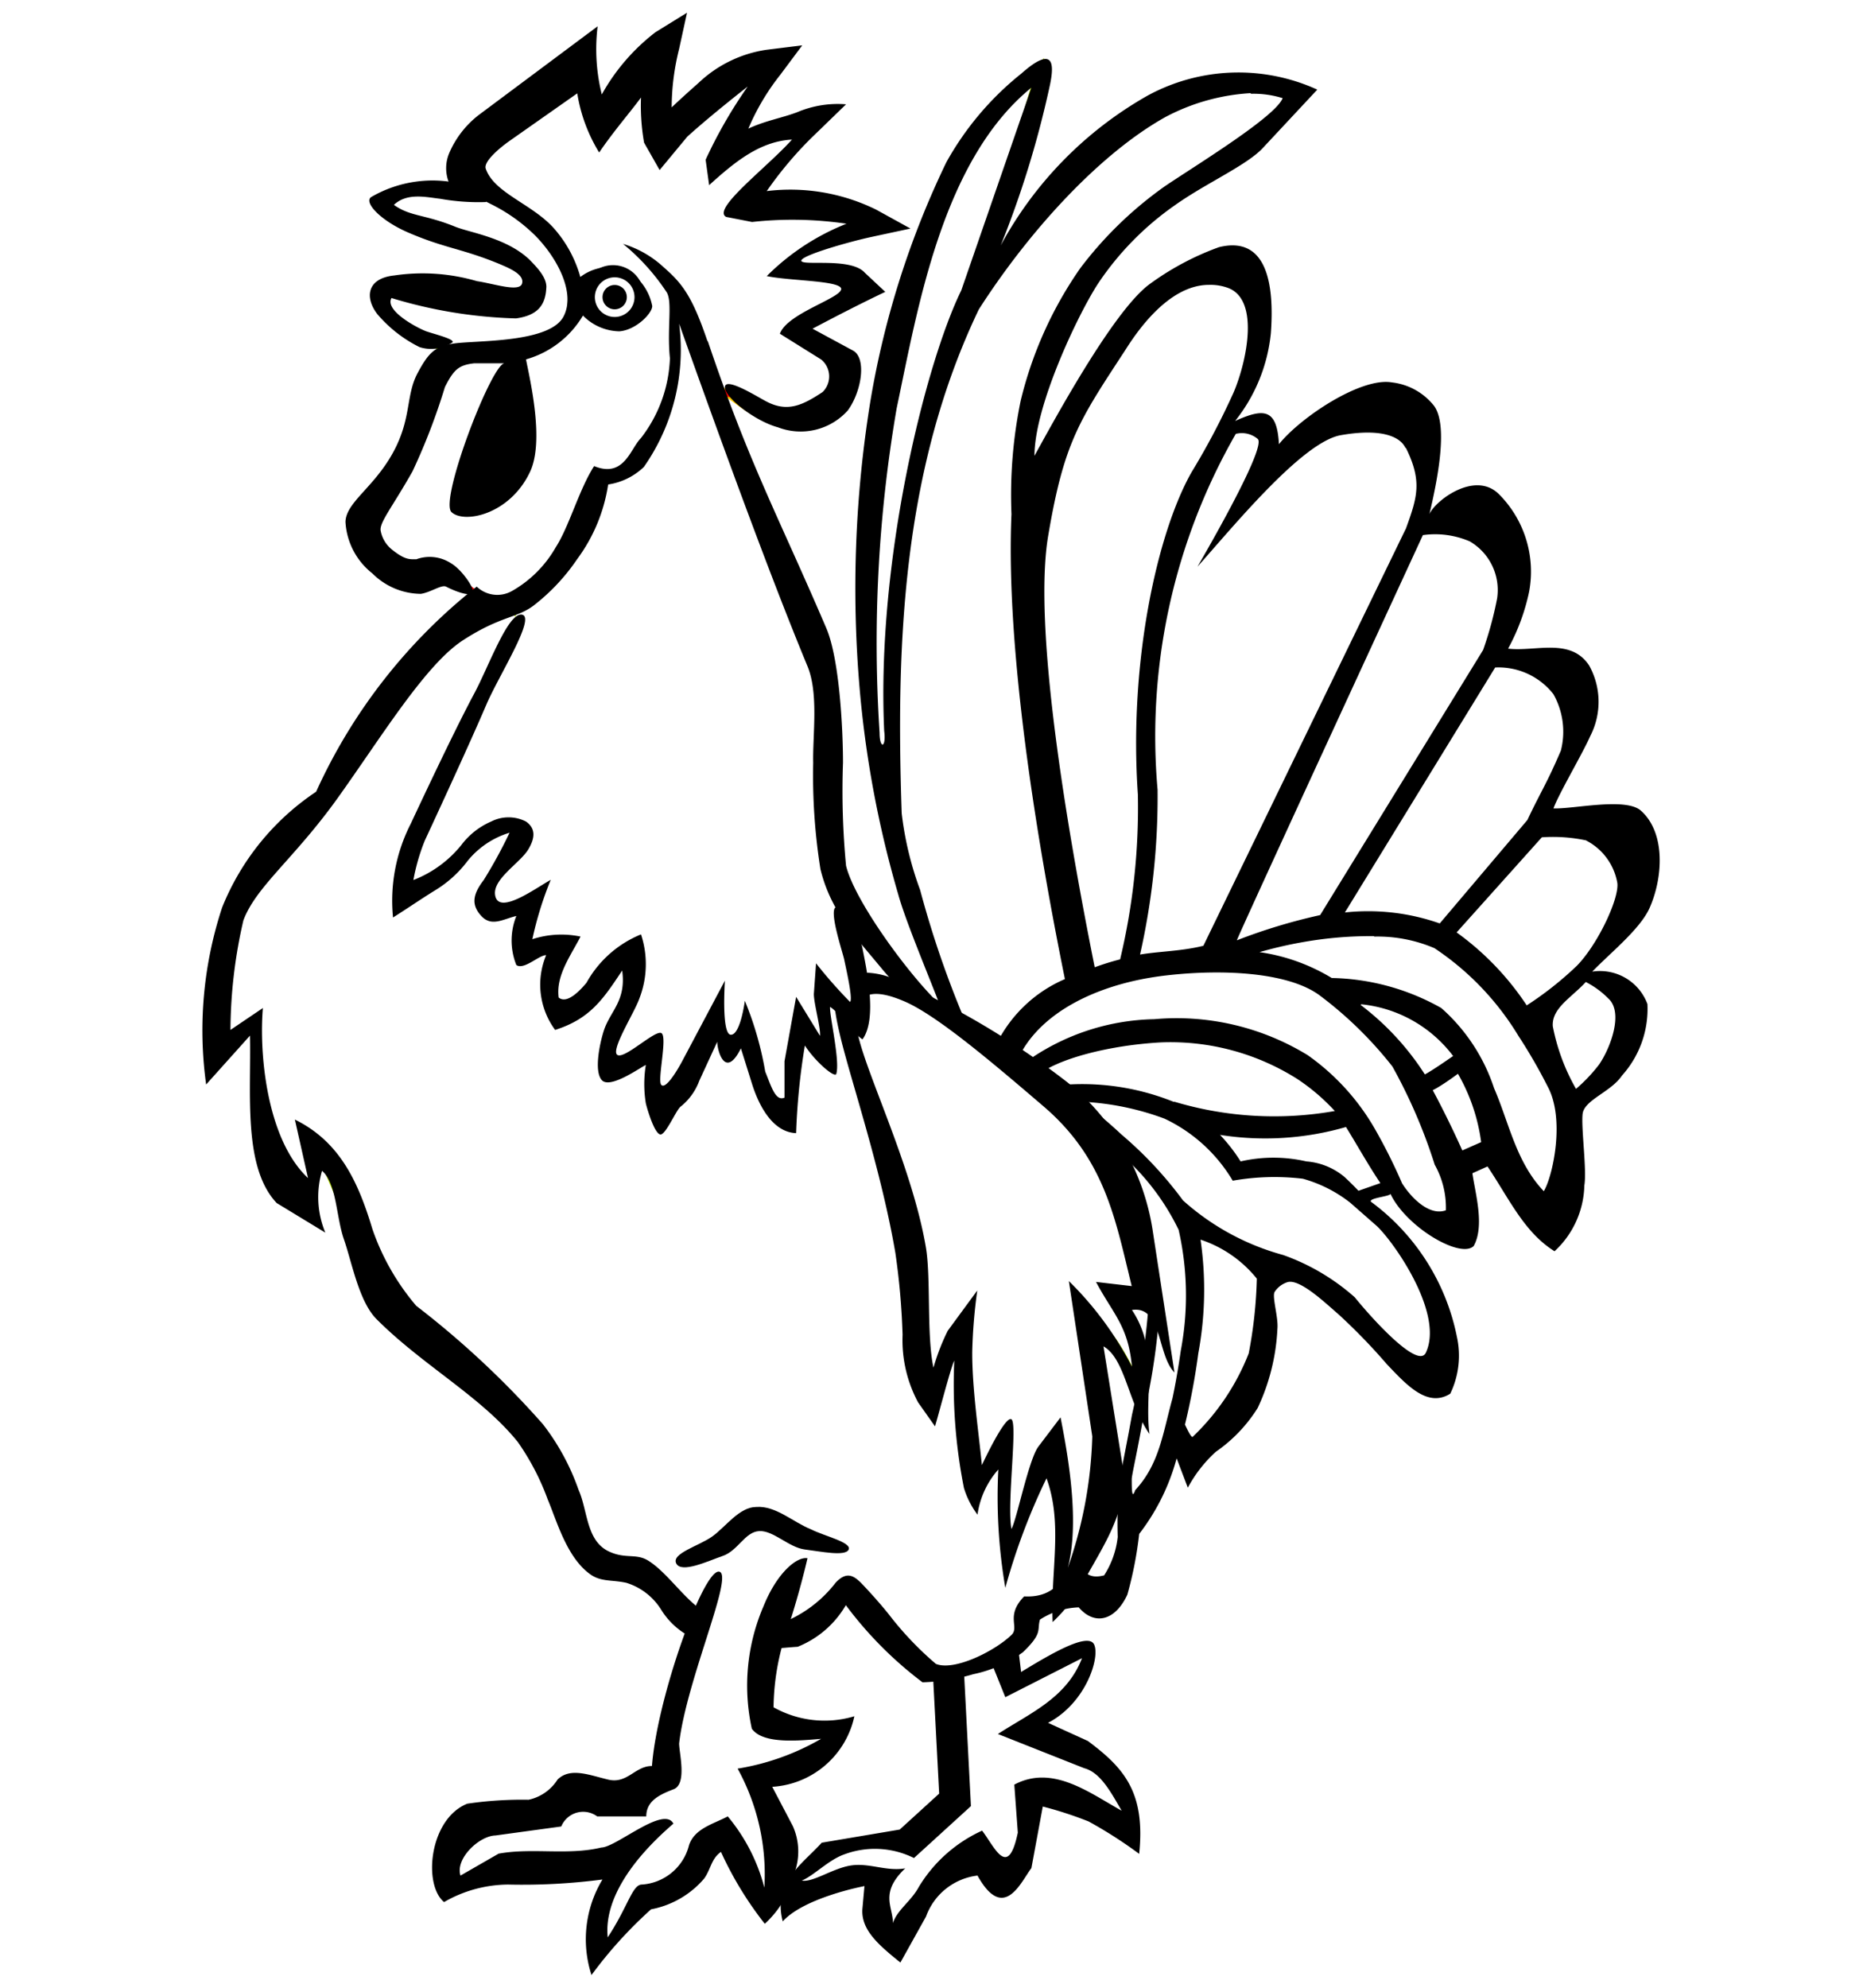 <svg id="svg2" xmlns="http://www.w3.org/2000/svg" xmlns:xlink="http://www.w3.org/1999/xlink" viewBox="0 0 85.04 90.71"><defs><style>.cls-1{fill:none;}.cls-10,.cls-2,.cls-3,.cls-6,.cls-8,.cls-9{fill:#fff;}.cls-2{stroke:#ff9d00;}.cls-10,.cls-2,.cls-3,.cls-4,.cls-5,.cls-6,.cls-7,.cls-9{stroke-width:0.29px;}.cls-3,.cls-4,.cls-5{stroke:#aad400;}.cls-4{fill:url(#pattern6712);}.cls-5{fill:url(#pattern6520);}.cls-6{stroke:#fc0;}.cls-7{stroke:red;fill:url(#pattern6616);}.cls-9{stroke:#f60;}.cls-10{stroke:#8a0;}.cls-11{stroke:#000;stroke-width:0.35px;}.cls-11,.cls-12{stroke-linecap:round;stroke-linejoin:round;}.cls-12{stroke:#fff;stroke-width:0.35px;}</style><pattern id="pattern6712" data-name="pattern6712" width="85.04" height="90.71" patternTransform="matrix(0.69, 0, 0, -0.77, 26.21, 638.69)" patternUnits="userSpaceOnUse" viewBox="0 0 85.04 90.71"><rect class="cls-1" width="85.04" height="90.71"/></pattern><pattern id="pattern6520" data-name="pattern6520" width="85.04" height="90.71" patternTransform="matrix(0.87, 0, 0, -0.87, 2.68, 608.59)" patternUnits="userSpaceOnUse" viewBox="0 0 85.04 90.71"><rect class="cls-1" width="85.04" height="90.71"/></pattern><pattern id="pattern6616" data-name="pattern6616" width="85.04" height="90.71" patternTransform="matrix(0.32, 0, 0, -0.33, 18.83, 605.87)" patternUnits="userSpaceOnUse" viewBox="0 0 85.04 90.71"><rect class="cls-1" width="85.04" height="90.71"/></pattern></defs><title>Rooster-06</title><g id="layer1"><path id="path5029" class="cls-2" d="M43.19,76.3l.14,5.87-1.77,2a5.72,5.72,0,0,0-4,.28c-.81.67-1.66,1.33-1.56,2.19a6.89,6.89,0,0,1,4.18-1.06,3.08,3.08,0,0,0,.49,3.18,10.17,10.17,0,0,1,3.68-4.31L45.66,86l.92-1.06a8.84,8.84,0,0,0,.35-3.18c1.44-.11,3,.84,4.67,1.84.6-.64-.33-1.78-.78-2.76l-4.1-1.91,1.77-1.2c1-.87,1.46-1.74,1.13-2.62L46,76.79l-.14-1.41Z"/><path id="path5021" d="M46.61,76.3l-.15-1.24-1.32.53.75,1.86,3.5-1.78c-.7,1.82-2.38,2.51-3.84,3.46l3.94,1.56c.75.2,1.22,1.1,1.71,1.94-1.48-.82-3.15-2.12-4.9-1.19l.16,2.19c-.45,2.16-1.06.65-1.63-.09a6.54,6.54,0,0,0-2.89,2.57c-.34.64-1,1.06-1.18,1.65,0-.76-.62-1.37.56-2.5-.87.15-1.64-.26-2.48-.13s-1.72.78-2.24.69c.55-.23,1.22-.94,1.92-1.19a4,4,0,0,1,3.2.16l2.6-2.37-.31-6-1.42.07.28,5.36-1.8,1.64-3.56.6c-.91,1-2.24,1.82-1.78,3.59,1-1.1,3.73-1.61,3.73-1.61l-.09,1c-.1,1,.77,1.71,1.73,2.49l1.17-2.1a2.86,2.86,0,0,1,2.35-1.87c1.21,2.18,2,.25,2.46-.34l.52-2.81a17.27,17.27,0,0,1,2.09.68A20,20,0,0,1,52,84.6c.29-2.81-.69-3.92-2.34-5.15l-1.82-.83c1.73-.9,2.39-3,2.1-3.58S47.83,75.56,46.61,76.3Z"/><path id="path5025" class="cls-3" d="M30.74,13.65c.48,2.93-.23,3.5-.42,5.09-.53,1.54-1.21,2.91-3,3l-2,4.45-5.24,2.62-5.87,8.34-4,5.16-.42,5.94,1.91-1.48c0,3.38.25,5.6.85,6.72l1.55,1.69.43-2.82a5.51,5.51,0,0,1,1.91,3.88l1.55,4c2.48,1.89,5.38,3.2,7,6.3l2,4.66,2.27.64,3.53,2.76,3.39.14,2.34-2.12L42,76.23,44,76.15c2.35-.69,3.46-1.54,3-2.61,2.27-1.2,2.6-.74,3.68-.92l.78-3.18,2.19-3.89.85.92,2.4-3A13.64,13.64,0,0,0,58,57.7a6.37,6.37,0,0,1,3.19,1.48l4.1,4.18.85-2-2-4.67-2.27-1.91,1.77-.57,3.11,2.41L66.52,53l2.12-.28,2.19,3.68a10,10,0,0,0,.78-5.66L74,48.22l-.07-3-1.7-.84a9.43,9.43,0,0,0,3-5.45c-1.6-2.06-3.21-1.42-4.81-1.55.87-1.8,2.08-3.55,1.7-5.52-.45-2.13-2.57-1.47-4-1.91,1.1-1.65.49-3.85.28-5.87l-3.82-.28c1-2.8.34-3.45.28-4.88-2.68-1.36-4.78.07-6.71,2.26l-.43-1.69H56l1.56-4.6c0-2.42-.69-2.89-1.63-2.69-3.22,0-3.62,2.12-4.95,3.54a18.94,18.94,0,0,0-4,7.49c-.3-.76-.46-1.94.36-5.87l2.47-5a22.36,22.36,0,0,1,6.79-5.58l2.83-2.69-4-.35c-4.3,1.1-7.71,4.87-10.89,9.33l2.9-9.9a11.55,11.55,0,0,0-4.1,5.23c-2,3.65-2.45,7.07-3.18,10.54l-.78,11.24c.61,5.12,1.49,9.73,3,13.16l1.13,3.25-3.32-3a8.44,8.44,0,0,1-2.41-5.23V31Z"/><path id="path6620" class="cls-4" d="M43.5,46.34A66.75,66.75,0,0,1,39.8,34a60.55,60.55,0,0,1,.5-15.6c.2-4.22,2.28-8.3,4-12.4l3.2-3c-.15,3.19-1.9,6.78-3,10.2l5.7-6.9a11.65,11.65,0,0,1,5.5-2.4,6.73,6.73,0,0,1,3.6.3A15.69,15.69,0,0,1,56,7.44c-2.63,1.18-4.15,2.84-5.9,4.4-3.81,5.29-3,8.1-3.3,11.5l3.7-7.1,3.3-3.6c1-.49,1.89-1,3.1-.5a5.24,5.24,0,0,1,.4,3.6l-1.4,3.8,1.7-.1.3,1.5,4.5-2.7c1.34-.37,2.29.08,2.7,1.7a27.93,27.93,0,0,1-.3,4c1.3-.49,2.46-.76,3.1-.2,2.25,2.38,1,4.3.3,6.3,1.3.15,2.57,0,4,1.2.55,1.21-.32,2.22-.6,3.3l-1.2,3c1.27.22,2.53-.5,3.8.9.85,1,.52,1.83.5,2.7l-2.6,3.5a2.36,2.36,0,0,1,2.2,1c.56,2.34-.39,2.41-.8,3.3l-1.8,1.4-.6,5.9-2.6-3.6-1.9.7.4,2.9c-.76-.08-1.37.32-2.5-1l-1-1.1-1.4.6,2.6,2.8a13.86,13.86,0,0,1,1.4,5.6l-1.5-.6-3.5-3.4-3.3-1.5a13.75,13.75,0,0,1-.9,6.5l-2.6,2.5-.65-1-2,4-.8,3.1-2.1-.5,1.7-3.9a31.33,31.33,0,0,0-.8-8.2c.9.28,1.8,1.95,2.3,3.15.34-1.13.24-2-.85-4.25a10.21,10.21,0,0,0,1.45-.3l-2.1-6.7Z"/><path id="path5039" class="cls-5" d="M23.4,27.17l-4.6,3.1-4.1,6.3-4.3,5.2-.7,6.5,2-1.6c-.18,4.85,1,7.16,2.5,8.7l.3-3,2.7,6.3,7.3,6.9,2.4,5.85,2.7.45,2,2.4,4.6.5,2.6-2.2,3.5,3.7a6.74,6.74,0,0,0,4.8-1.6l-.1-1.5,1.35-.3c0-2.23.4-4.46-.35-6.7L45.9,71l-.1-5.1-1.3,2.15-.6-7.3-1.6,3L41,54.07l-2.5-8L37.4,45l.4,3.3-1.4-1.4-.7,4.4c-1.07-.89-1.31-2.46-1.6-4-.8.61-1.24-.05-1.8-.3L30,50.87,29.7,48l-1.9,1,.3-2.2c1.33-2.12.65-2.44.8-3.5a12,12,0,0,1-3.3,3.1c-.72-.71-.37-2,.1-3.4l-1.7.5.1-2.3c-.67.41-1.34.72-2,.2a6.87,6.87,0,0,1,1.9-3.3l-.9-.6c-1.94,1.6-3.9,3.21-4.8,3.5A14.86,14.86,0,0,1,20,36l3.7-7.7Z"/><path id="path5031" class="cls-6" d="M20.49,16.12c-1.19,2.77-1.82,6-4,7.92.44,1.4,1.13,2.3,2.33,2.19a4.65,4.65,0,0,1,3.47,1.42c.87.23,1.74-.44,2.61-1.13.84-1.46,2.17-1.68,2.34-4.81a1.71,1.71,0,0,0,1.9-.85,8.12,8.12,0,0,0,1.7-4.46,16.34,16.34,0,0,0-.14-3l1.77,4.1c1.13.63,2.06,1.8,3.89,1.91,1.06-.53,2.51-.56,2.33-2.68L36.33,15.2l3.32-2a15.1,15.1,0,0,0-4.1-.78C37,11,38.47,10.69,39.93,10A9.62,9.62,0,0,0,34,9.33C35.08,8,35.26,8,37.25,5.3L33,6.93l2-4.24L30.39,6.36,30,2.69,27.28,5.3,26.57,3,21.2,6.72l.35,1.34,3.6,2.69a13,13,0,0,1,1.35,2.83A2.55,2.55,0,0,1,24,15.77Z"/><path id="path6524" class="cls-7" d="M20.25,16.32l-1.6,4.55-2.1,3.4,2.15,2.05,1.6-.3,2.25,1.7,2.2-.95c1.38-1.24,1.94-3.16,2.55-5.05.68.33,1.36-.26,2.05-.7a16.27,16.27,0,0,0,1.5-4l-.05-3.8,1.75,4.6,1.2.25,2,1.25,2.1-.7.6-2.2-2.2-1.35,3.5-1.85-2.1-.8-2.1-.05a9.26,9.26,0,0,1,4.55-2.2c-2-.56-3.88-1.23-6-.9l3.2-3.7L33,6.92l2.3-4c-2.53.51-3.66,2.11-5.05,3.5V2.27l-2.75,3.3L26.2,2.87,21.1,7.42,23,9.17a5.66,5.66,0,0,1,2.7,2.2l.65,2.55a2.74,2.74,0,0,1-2,1.95Z"/><path id="path4328" d="M39.61,44.39a2,2,0,0,0-1.22.48c-.31.26-.49.57,0,2.56s1.84,6,2.48,9.74a32.82,32.82,0,0,1,.33,3.74A6,6,0,0,0,41.91,64l.77,1.09c.16-.52.72-2.69.88-3A24.23,24.23,0,0,0,44,67.9a3.87,3.87,0,0,0,.62,1.22,3.92,3.92,0,0,1,.95-2.06,24.57,24.57,0,0,0,.32,5.4,29.08,29.08,0,0,1,1.88-5c.76,2.09.18,4.22.28,6.56a7.16,7.16,0,0,0,1.44-1.89c.86-1.57,1.81-2.91,1.83-4.77l-.95-5.92c1,.57,1.13,2.6,2.1,4-.24-1.81.44-3.8-.8-5.66,1.38-.21,1.15,2.06,1.94,2.85l-1-6.52a10.78,10.78,0,0,0-3.9-6.73,37.4,37.4,0,0,0-7.48-4.5A3.62,3.62,0,0,0,39.61,44.39Zm1.68,1.31c1.46.63,3.92,2.71,6.37,4.81,2.8,2.41,3.26,5.18,4,8.18l-1.63-.19c.78,1.47,1.47,2,1.64,3.87a15.2,15.2,0,0,0-2.88-3.91l1.07,7.09a19.63,19.63,0,0,1-1.12,6c.53-2,.07-4.86-.33-6.87l-1,1.32c-.45.57-1,3.36-1.24,3.77-.22-1.11.29-4.8,0-5s-1.35,2.09-1.35,2.09c-.13-1.37-.45-3.5-.44-5.17a23.85,23.85,0,0,1,.23-2.8l-1.35,1.84a10,10,0,0,0-.65,1.68c-.32-1.45-.11-4.15-.35-5.51-.66-3.87-3-8.45-3.16-10.06S39.83,45.07,41.29,45.7Z"/><path id="path6522" class="cls-8" d="M27.28,21.71c-.74,1.76-.43,2.92-3.61,6.08-1.88,4.45-4.27,8.51-5.3,13l2.12-1.23,2.33-2.05c.79.13,1.54.28.85,1.06l-1.49,2.12.5.92,1.63-.43L24,43.56l1.77-.5a2.9,2.9,0,0,0-.21,3.22c1.08,0,2.29-1.7,3.46-2.86-.12.91.07,1.83-.56,2.75l-.71,2.41a2.29,2.29,0,0,0,2.12-.71c0,.89-.43,2.24.28,2.55.95-.39,1.76-2.5,2.62-3.89l.43,1.27,1-.64c.24,1.41.21,2.93,1.62,3.89a22.9,22.9,0,0,0,.71-4.31l1.34,1.63-.35-3.68,1.7,2.19c.41-2.27-.65-4.39-1.07-6.58l-.56-9.82L30.81,13.15v3.18a11.49,11.49,0,0,1-1.06,3.82A2.27,2.27,0,0,1,27.28,21.71Z"/><path id="path4239" d="M47.73,2.69c-.22,0-.57.19-1.1.66A13.66,13.66,0,0,0,43.2,7.4a40.36,40.36,0,0,0-3.47,10.91,53.44,53.44,0,0,0-.5,13A48.17,48.17,0,0,0,41,40.81c.33,1.2,1.35,3.62,1.88,5-1.4-1.33-3.86-4.68-4.26-6.3a35.8,35.8,0,0,1-.14-4.7c0-1.62-.17-4.76-.76-6.14-2.16-5.05-3.53-7.51-5.42-13.13l0,.05c-.71-2.11-1.18-2.67-2-3.39a4.74,4.74,0,0,0-1.86-1.07,9.84,9.84,0,0,1,2,2.22c.26.46,0,1.67.14,3A6.3,6.3,0,0,1,29.25,20c-.48.48-.76,1.83-2.13,1.27-.68,1.05-1.15,2.78-1.75,3.7a5.31,5.31,0,0,1-2,2,1.36,1.36,0,0,1-1.61-.2,25.13,25.13,0,0,0-7.33,9.36,11.49,11.49,0,0,0-4.29,5.28,17.91,17.91,0,0,0-.73,8.08l2-2.23c.06,2.63-.33,6,1.22,7.64l2.22,1.35a4.23,4.23,0,0,1-.15-2.82c.67.57.64,2.1,1,3.13s.68,2.82,1.48,3.63c2.11,2.12,4.79,3.54,6.46,5.62A11.3,11.3,0,0,1,25,68.42c.42,1,.86,2.61,1.9,3.39.51.39,1,.27,1.69.42a2.87,2.87,0,0,1,1.61,1.26c1.48,2.32,4.82,1.74,6.21,1.66a4.46,4.46,0,0,0,2.2-1.9,17.42,17.42,0,0,0,3.5,3.52,9,9,0,0,0,2.32-.37,5.87,5.87,0,0,0,2.26-1c.92-.88.64-1,.78-1.49a3.47,3.47,0,0,1,1.77-.56c.73.85,1.67.61,2.22-.58A17.34,17.34,0,0,0,52,70a9.82,9.82,0,0,0,1.71-3.45l.51,1.34a6.13,6.13,0,0,1,1.28-1.64,6.83,6.83,0,0,0,1.91-2,9.51,9.51,0,0,0,.9-3.61c.05-.52-.25-1.45-.13-1.68a1.1,1.1,0,0,1,.59-.45c.57-.17,1.78,1,2.32,1.46a27,27,0,0,1,2.22,2.29v0h0c.88.92,1.84,2,2.89,1.34a4,4,0,0,0,.3-2.61,10.12,10.12,0,0,0-3.92-6.15c-.13-.18,1-.25.88-.38.71,1.53,3.21,3,3.81,2.4.51-.92.07-2.4-.06-3.32l.69-.31c1,1.49,1.67,3,3.06,3.87a4.21,4.21,0,0,0,1.36-3c.12-.7-.15-2.61-.08-3.26s1.29-1,1.8-1.76a4.54,4.54,0,0,0,1.16-3.26,2.31,2.31,0,0,0-2.52-1.48c.83-.86,2.19-1.94,2.62-2.91.6-1.35.75-3.4-.39-4.43-.69-.63-3.1-.07-4-.11.26-.7,1.33-2.5,1.68-3.3a3.41,3.41,0,0,0-.05-3.22c-.85-1.29-2.46-.62-3.7-.77A9.51,9.51,0,0,0,69.8,27a5,5,0,0,0-1.36-4.43c-1.1-1.13-2.94.29-3.19.89.3-1.29.9-4,.21-4.94a2.87,2.87,0,0,0-1.93-1.07c-1.41-.24-4.16,1.59-5.15,2.82-.09-1.6-.65-1.67-2-1.06a7.64,7.64,0,0,0,1.63-4c.16-2.16-.14-4.48-2.37-3.93A12.64,12.64,0,0,0,52.43,13c-1.67,1.28-4.35,6.25-5.21,7.8,0-2.29,2-6.48,2.91-7.87a13.51,13.51,0,0,1,3.48-3.55c1.4-1,3.23-1.8,4-2.59l2.52-2.7a8.67,8.67,0,0,0-7.74.27,17.32,17.32,0,0,0-6.71,6.84A44.94,44.94,0,0,0,47.9,4C48.07,3.25,48.09,2.7,47.73,2.69ZM47.08,4l-3.2,9.25C42.26,16.55,40,25.54,40.36,33.35c.1.81-.21.83-.21.09a63.14,63.14,0,0,1,.78-14.81C41.89,14.09,43,7.32,47.08,4Zm10,.28a4.47,4.47,0,0,1,1.47.2c-.34.85-3.86,3-5.35,4a17.48,17.48,0,0,0-3.89,3.76,17.89,17.89,0,0,0-2.72,6.05,21.32,21.32,0,0,0-.42,5.17c-.27,6.19,1.16,14.91,2.44,21.22a6.21,6.21,0,0,0-3.18,3.08l1,.64c1-2.25,3.8-3.55,6.83-3.89,2.63-.3,5.6-.13,7,.93a17.72,17.72,0,0,1,3.3,3.23,24.3,24.3,0,0,1,1.93,4.48A4,4,0,0,1,66,55.23c-.7.26-1.51-.46-2-1.23a24.73,24.73,0,0,0-1.2-2.41,10.51,10.51,0,0,0-3.11-3.44,11.46,11.46,0,0,0-7-1.64,10.39,10.39,0,0,0-6,2.05l.63.54c.94-.79,3.33-1.4,5.65-1.53a10.82,10.82,0,0,1,6.25,1.67,9.26,9.26,0,0,1,1.71,1.46,15.88,15.88,0,0,1-7.31-.42l-.05,0a11.16,11.16,0,0,0-5.79-.69l.75.75c.33.47,1,1.82,1.69,3.28,1,2,2.18,4.26,2.22,5.78a34.15,34.15,0,0,1-.77,5.17c-.24,1.34-.44,2.28-.58,3.08a20.77,20.77,0,0,0-.07,2.49,4.05,4.05,0,0,1-.62,1.75c-1,.26-.94-.57-1.35-.43-.53.37-.76,1.47-2.3,1.39-.87.89-.2,1.4-.58,1.76-.78.75-2.62,1.66-3.45,1.32a14.78,14.78,0,0,1-2.14-2.25c-.6-.75-1.28-1.45-1.28-1.45-.32-.31-.65-.55-1.16,0A5.69,5.69,0,0,1,36,73.93c-1.26.07-2,.71-3.7-.28-1-.55-1.81-1.89-2.74-2.45-.53-.31-1-.06-1.72-.38-1.09-.47-1-1.87-1.43-2.83a10.56,10.56,0,0,0-1.63-3A41.15,41.15,0,0,0,19,59.59,10.84,10.84,0,0,1,17,56.09c-.66-2.2-1.51-4-3.54-5l.6,2.67C12.18,52,11.82,48.09,12,46l-1.48,1a22.56,22.56,0,0,1,.59-5c.58-1.55,2.32-2.81,4.31-5.59s4-6.08,5.71-7.19,2.44-1,3.22-1.58a9.2,9.2,0,0,0,2-2.13,7.62,7.62,0,0,0,1.41-3.4,3,3,0,0,0,1.63-.8A9.31,9.31,0,0,0,31,14.77c1.69,4.74,4,11.14,5.85,15.61.53,1.25.24,3.16.27,4.43a27.2,27.2,0,0,0,.33,4.85c.47,1.94,1.62,3.11,2.79,4.53a9.27,9.27,0,0,0,4,2.83A45.15,45.15,0,0,1,42,40.61a15.06,15.06,0,0,1-.84-3.49c-.26-7.6,0-15.65,3.52-23C47,10.5,50.22,7,53.2,5.34A9.43,9.43,0,0,1,57.11,4.25ZM55.18,13a2.32,2.32,0,0,1,.85.13c1.5.52.87,3.4.28,4.78a33.48,33.48,0,0,1-1.92,3.64c-1.56,2.75-2.87,8.64-2.45,14.7a29.82,29.82,0,0,1-.81,7.53,12,12,0,0,0-1.16.36c-1.32-6.58-2.82-15.63-2.12-19.71.72-4.26,1.42-5.25,3.5-8.43C51.77,15.34,53.26,13,55.18,13Zm9,7.45c.75,1.52.51,2.25,0,3.66L54.93,43.16c-1,.25-2,.25-2.89.4a32.78,32.78,0,0,0,.8-7.52h0s.44,5.51,0,0a27.73,27.73,0,0,1,3.57-16.24,1.12,1.12,0,0,1,1,.23c.45.38-2.75,5.83-2.75,5.83,1.62-1.81,4.78-5.69,6.54-6S63.88,19.88,64.15,20.43Zm2.95,4.28a2.57,2.57,0,0,1,1.21,2.57,16.27,16.27,0,0,1-.64,2.36L60.26,41.76a25.8,25.8,0,0,0-3.8,1.15c-.05,0,8.49-18.49,8.49-18.49A4,4,0,0,1,67.1,24.71Zm1.12,5.73a3.18,3.18,0,0,1,2.66,1.22,3.49,3.49,0,0,1,.34,2.57c-.63,1.48-.91,1.86-1.53,3.17l-4,4.72a9.86,9.86,0,0,0-4.33-.5Zm4.18,7.91a2.7,2.7,0,0,1,1.39,1.89c.13.68-.88,2.84-1.85,3.82a15.39,15.39,0,0,1-2.28,1.8,12.76,12.76,0,0,0-3.2-3.33l3.89-4.34A7.3,7.3,0,0,1,72.4,38.35Zm-9.69,4.37a6.62,6.62,0,0,1,2.74.53,12.71,12.71,0,0,1,3.83,4,24,24,0,0,1,1.34,2.32c.8,1.49.23,4.09-.18,4.77-1.27-1.33-1.59-3.14-2.27-4.7A8.36,8.36,0,0,0,65.79,46a10.57,10.57,0,0,0-5-1.37,8.73,8.73,0,0,0-3.3-1.18c.6-.17,1.25-.33,2-.46A17.71,17.71,0,0,1,62.71,42.72Zm9.68,2.09a4,4,0,0,1,1,.74c.69.63.11,2.22-.42,3a7.28,7.28,0,0,1-1.06,1.12,9.26,9.26,0,0,1-1.06-2.86C70.83,46,71.73,45.53,72.39,44.81Zm-10.28,1a6,6,0,0,1,4.19,2.36c-.33.23-1,.69-1.29.84A12.27,12.27,0,0,0,62.11,45.86ZM66.55,49a8.5,8.5,0,0,1,1.06,3.12l-.86.38c-.2-.45-.73-1.6-1.35-2.75C65.71,49.6,66.23,49.24,66.55,49ZM49.44,50.28a12.43,12.43,0,0,1,3.72.77,7.19,7.19,0,0,1,3.11,2.83,11,11,0,0,1,3.2-.09,6.17,6.17,0,0,1,2.17,1.1l1.14,1c.67.55,3.19,4,2.3,5.85-.37.73-2.44-1.55-3.24-2.54a9.9,9.9,0,0,0-3.27-1.93A11.27,11.27,0,0,1,54,54.78a17.69,17.69,0,0,0-2.8-3C50.57,51.19,49.92,50.66,49.44,50.28Zm12,1.15c.52.84,1,1.71,1.57,2.56l-1,.35c-.2-.21-.42-.43-.65-.64A3.06,3.06,0,0,0,59.63,53a6.7,6.7,0,0,0-3,0,7.64,7.64,0,0,0-.94-1.21A13.27,13.27,0,0,0,61.44,51.43ZM49.35,51,51,52.53a10.85,10.85,0,0,1,2.8,3.59,13.52,13.52,0,0,1,.1,5.51c-.12.83-.25,1.57-.38,2.18-.45,1.63-.6,3-1.7,4.19-.15.44-.16,0-.16-.5,0-.18.25-1.22.53-2.84a30.08,30.08,0,0,0,.76-5.2c-.05-1.82-1.09-4.22-2.11-6.22C50.63,52.81,49.56,51.38,49.35,51Zm5.45,5.57a5.52,5.52,0,0,1,2.57,1.78A20.46,20.46,0,0,1,57,61.76a10.56,10.56,0,0,1-2.55,3.8c-.05.08-.2-.21-.36-.55a31.22,31.22,0,0,0,.61-3.26A15.85,15.85,0,0,0,54.8,56.57Z"/><path id="path5027" class="cls-8" d="M32.65,72.05c-1.57,3.49-2.57,6.63-2.26,9L28,82.09a2.94,2.94,0,0,0-3.32.78,4.52,4.52,0,0,0-3.75.64l-.42,2.61,3.11-.84,4.74-.36c-.79,1.53-1.77,3.12-.92,4.1a7,7,0,0,0,1.84-2.33c1.35-.13,2.63-.67,3.6-3l2,3.46,1-2.89L34.49,81.1c1.8-.25,3.29-.81,4-2.19a5.46,5.46,0,0,1-3.68-.42c-.51-2.31.53-4.62,1.49-6.93C35.06,70.86,34.18,70.22,32.65,72.05Z"/><path id="path5033" class="cls-9" d="M23.74,13.79l-6.4-.67.14,1a6.44,6.44,0,0,0,3.36,1.8l3.43-.17a3.89,3.89,0,0,0,2.05-1.56c.14-2.11-.63-2.41-1.09-3.32a11.56,11.56,0,0,0-3.29-2.55l-3.82.39-.85.43c1.1,1.22,2.32,1.28,3.5,1.73a7.75,7.75,0,0,1,3.36,1.52C24.69,13.2,25,13.84,23.74,13.79Z"/><path id="path6618" class="cls-10" d="M22.3,8.52l-3.5.1c-.84.21-1.71.41-1.25,1L21.35,11c1.06.48,2.23.67,3,1.75L24,13.87,17.7,13c-.68.32-.48.76-.25,1.2A7.85,7.85,0,0,0,20.6,16l3.45-.3A2.67,2.67,0,0,0,26,14.67l.15-2.25A5,5,0,0,0,24,9.72Z"/><path id="path4336" d="M31.36.58l-1.44.89a9.25,9.25,0,0,0-2.45,2.84,8.56,8.56,0,0,1-.19-3.11L21.85,5.25A4.37,4.37,0,0,0,20.5,7a1.76,1.76,0,0,0,0,1.35c.2.45,1.35.65,1.86.94a7.78,7.78,0,0,1,2.05,1.44c1,1,1.89,2.63,1.31,3.72s-3.34,1.09-4.66,1.19c-1.14.09-1.45.36-2,1.39s-.26,2.08-1.14,3.66-2.13,2.24-2.15,3.13a3.22,3.22,0,0,0,1.23,2.35,3.16,3.16,0,0,0,2.21.93c.46-.07.94-.43,1.15-.33.57.29,1.09.43,1.22.29s-.48-1.06-1-1.36a1.78,1.78,0,0,0-1.57-.18c-.3,0-.51.05-1.13-.45a1.43,1.43,0,0,1-.5-.83c-.09-.37.5-1.05,1.45-2.73a28.61,28.61,0,0,0,1.48-3.85c.41-.81.64-1,1.33-1.08.35,0,1,0,1.4,0-.57-.06-3,6.25-2.43,6.79s2.67.12,3.59-1.85c.65-1.4,0-4.16-.19-5.12a4.41,4.41,0,0,0,2.6-2,2.39,2.39,0,0,0,1.66.72c.79-.06,1.54-.87,1.5-1.17a2.41,2.41,0,0,0-1.22-1.65,2.23,2.23,0,0,0-2.06.34,5.62,5.62,0,0,0-1.25-2.27c-1-1.08-2.7-1.58-3.07-2.68-.09-.29.51-.85,1.09-1.26l3.09-2.17a7.36,7.36,0,0,0,1,2.7C28,6,28.76,5.13,29.26,4.45a9.75,9.75,0,0,0,.14,2.06l.71,1.25,1.26-1.52c1.1-1,2.76-2.29,2.76-2.29a21.35,21.35,0,0,0-1.92,3.34l.16,1.16c1.2-1.09,2.33-2,3.78-2.08-1.1,1.24-3.69,3.18-3,3.53l1.18.23a16.85,16.85,0,0,1,4.31.08A10.68,10.68,0,0,0,35,12.6c1.1.23,3.56.2,3.39.63s-2.47,1.1-2.79,2l1.89,1.18a1,1,0,0,1,.06,1.48c-.92.61-1.6.93-2.55.44-.38-.19-1.83-1.12-1.91-.69s1.32,1.56,2.42,1.86a2.89,2.89,0,0,0,3.19-.77c.64-.88.86-2.39.24-2.73l-1.85-1c1-.53,2.24-1.17,3.32-1.68l-.93-.87c-.62-.71-2.81-.31-2.9-.54s2.14-.87,3.21-1.1l1.77-.38L40,9.57A8.87,8.87,0,0,0,35,8.72a17.18,17.18,0,0,1,2-2.39l1.62-1.57a4.75,4.75,0,0,0-2.23.36c-.68.26-1.47.39-2.23.75a10.6,10.6,0,0,1,1.46-2.46l1-1.34L35,2.27a5.71,5.71,0,0,0-3.11,1.51c-.45.4-.83.74-1.23,1.12A11.08,11.08,0,0,1,31,2.23Z"/><path id="path4340" d="M21,8.38A5.57,5.57,0,0,0,16.93,9c-.32.26.47,1.08,1.7,1.61,1.69.73,2.47.73,4.2,1.45.42.18,1.12.47,1,.88s-1.3,0-2.06-.11A8.84,8.84,0,0,0,18,12.57c-1.25.13-1.36,1-.78,1.76a6.05,6.05,0,0,0,1.93,1.51,1.74,1.74,0,0,0,1.51-.22c.09-.15-.86-.38-1.2-.5s-1.92-.93-1.59-1.52a21.4,21.4,0,0,0,5.68.93c1.14-.15,1.36-.76,1.39-1.44,0-.46-.46-.92-.77-1.24-1.05-1-2.71-1.23-3.38-1.5-1.43-.58-2.05-.46-2.81-1,.6-.57,1.48-.35,2.11-.28a9.9,9.9,0,0,0,2.1.15C22.13,8.91,21.56,8.76,21,8.38Z"/><path id="path4220" class="cls-11" d="M28.85,14.4a1.24,1.24,0,1,1,0-1.77,1.24,1.24,0,0,1,0,1.77Z"/><path id="path4220-6" class="cls-12" d="M28.59,14.06a.73.73,0,1,1,0-1A.73.73,0,0,1,28.59,14.06Z"/><path id="path5016" d="M34.32,78.89c.51.72,2.19.54,3.16.46a11.15,11.15,0,0,1-3.81,1.36,10,10,0,0,1,1.22,5.43,8.31,8.31,0,0,0-1.67-3.25c-.66.35-1.52.55-1.77,1.32A2.38,2.38,0,0,1,29.3,86c-.44,0-.63,1-1.56,2.41-.17-1.64,1-3.47,3-5.19-.44-.84-2.61,1.08-3.29,1.09-1.54.37-3.15,0-4.69.28l-1.74,1c-.25-.76.84-1.81,1.6-1.83l3-.41a1.08,1.08,0,0,1,1.64-.46H29.5c0-.72.63-1,1.25-1.24S31,80,31,79.56c.34-2.92,2.54-7.75,1.82-7.84S30,77.46,29.76,80.59c-.78,0-1.12.83-2,.62s-1.73-.57-2.31,0a2.08,2.08,0,0,1-1.32.92,17.26,17.26,0,0,0-2.8.18C19.6,83,19.3,86,20.27,86.8A5.92,5.92,0,0,1,23.2,86a28.11,28.11,0,0,0,4.3-.23A5.28,5.28,0,0,0,27,90.13a19.65,19.65,0,0,1,2.72-3,4.21,4.21,0,0,0,2.42-1.4c.3-.41.33-.92.77-1.22a16,16,0,0,0,2,3.28,4.46,4.46,0,0,0,1.35-2.31,2.85,2.85,0,0,0-.07-2.15l-.94-1.79A4.09,4.09,0,0,0,39,78.32a4.75,4.75,0,0,1-3.69-.41,11.11,11.11,0,0,1,.45-3,39.18,39.18,0,0,0,1.1-3.8c-.46-.09-1.37.62-2,2.17a9.16,9.16,0,0,0-.53,5.66Z"/><path id="path5035" d="M34.52,68.77c-.77,0-1.39.9-2,1.34s-1.89.78-1.65,1.24S32.31,71.24,33,71s1-1.09,1.65-1.13,1.36.75,2.09.84,1.86.33,2,0-1.11-.61-1.72-.92C36.21,69.47,35.41,68.7,34.52,68.77Z"/><path id="path4332" d="M18.75,37.59a7.72,7.72,0,0,0-.81,4.28c.85-.54,1.24-.82,1.92-1.24a5.29,5.29,0,0,0,1.49-1.35A3.93,3.93,0,0,1,23.26,38a22,22,0,0,1-1.18,2.16c-.5.65-.58,1.13-.11,1.64s1,.14,1.6,0a3,3,0,0,0,0,2.24c.35.24,1.05-.47,1.36-.45A3.48,3.48,0,0,0,25.34,47c1.6-.51,2.19-1.4,3.06-2.71.19,1.36-.52,1.83-.82,2.69-.19.56-.49,1.92-.1,2.32s1.78-.61,2-.7a5.43,5.43,0,0,0,0,1.75c.1.41.43,1.44.68,1.42s.72-1.15.92-1.28a2.7,2.7,0,0,0,.84-1.17l.82-1.78c0,.42.37,1.73,1.08.3l.52,1.66c.32,1,.95,2.17,2,2.21a30.44,30.44,0,0,1,.4-4c.44.69,1.31,1.46,1.43,1.31.19-.58-.31-2.66-.28-3.07.37.21,1,1.17,1.48,1.48.69-.94.18-3.22,0-4.15s-.83-2-1.2-1.89.3,2.07.37,2.42.41,1.81.26,1.91a21.12,21.12,0,0,1-1.55-1.76l-.1,1.4c0,.44.32,1.57.28,1.91l-1.09-1.78-.53,2.94c0,.18,0,1.5,0,1.66-.4.17-.58-.44-.88-1.19A15.23,15.23,0,0,0,34,45.67s-.2,1.56-.64,1.55-.27-2.47-.27-2.47l-1.91,3.6c-.33.63-.82,1.38-1,1.15s.31-2.24,0-2.36-1.68,1.21-2,1,.78-1.93,1-2.56a4.32,4.32,0,0,0,.08-2.94,5,5,0,0,0-2.49,2.21c-.26.31-.88,1-1.27.67-.13-1,.54-1.89,1-2.78a4.26,4.26,0,0,0-2.2.12,16,16,0,0,1,.84-2.71c-.69.38-2.4,1.65-2.54.69-.11-.73,1.14-1.46,1.51-2.07s.29-1-.1-1.28a1.75,1.75,0,0,0-1.59,0,3.38,3.38,0,0,0-1.36,1.07,5.24,5.24,0,0,1-2.19,1.6,9.15,9.15,0,0,1,.52-1.8s1.91-4.1,2.8-6.18c.58-1.36,2.28-4,1.64-4.13s-1.53,2.4-2.21,3.65C20.61,33.59,18.75,37.59,18.75,37.59Z"/></g></svg>
